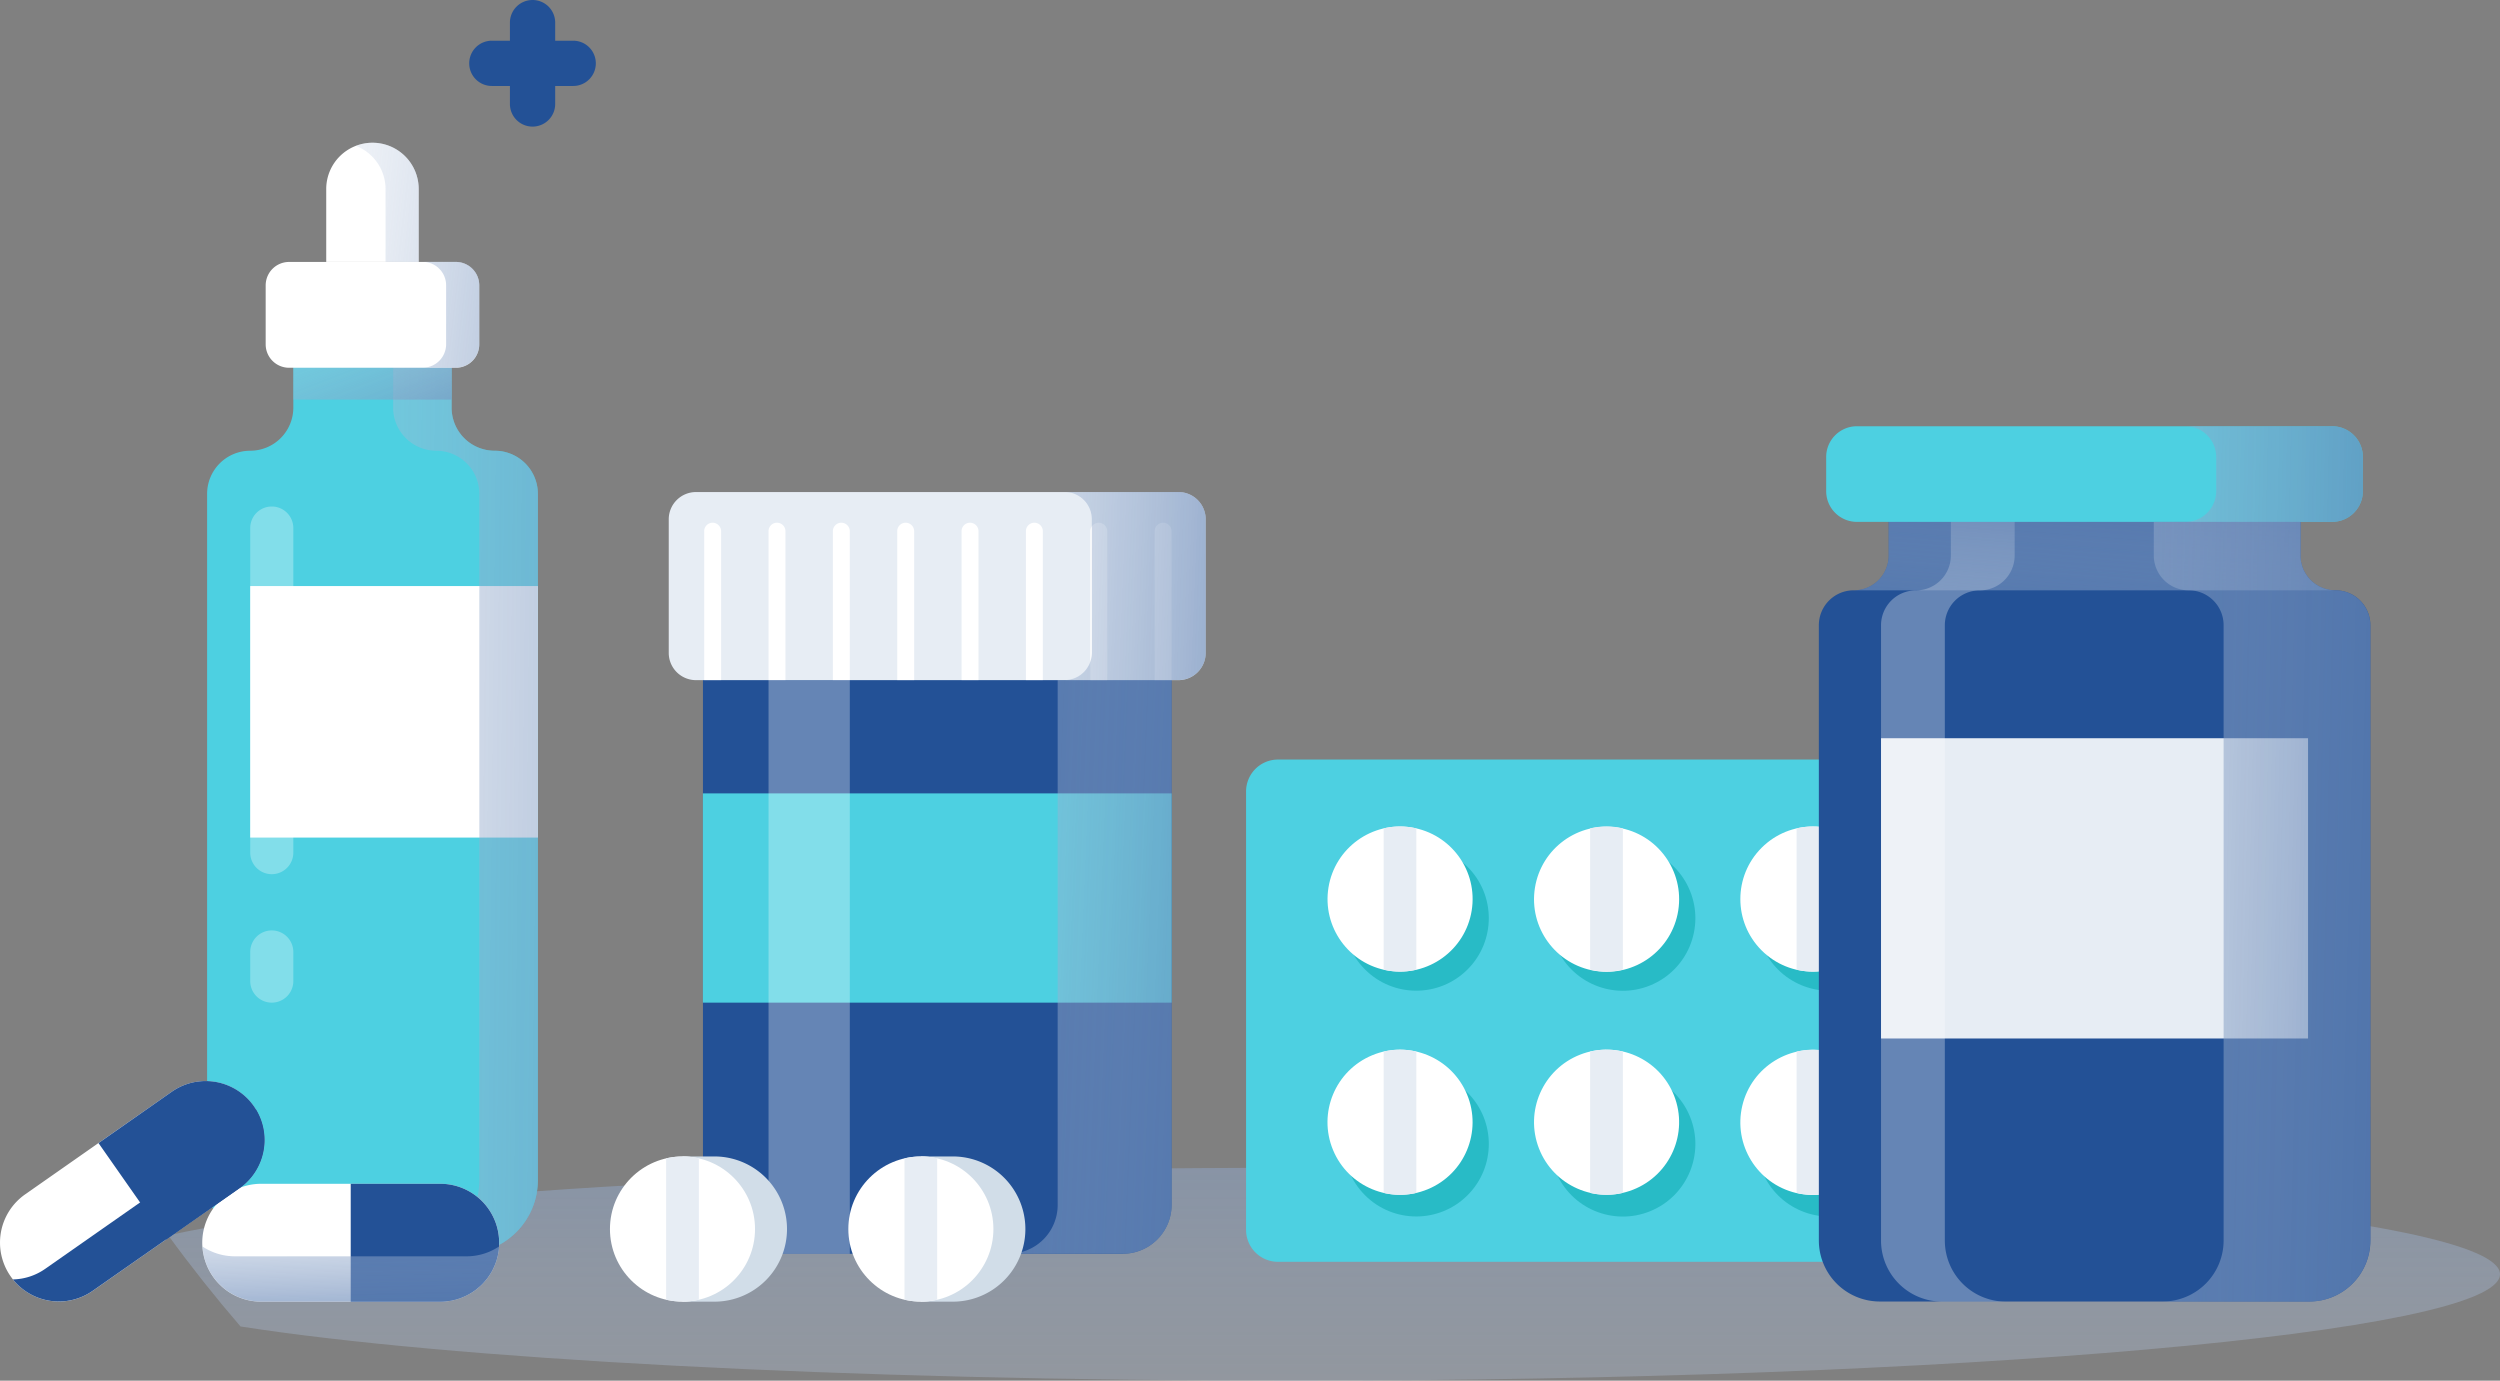 <svg xmlns="http://www.w3.org/2000/svg" xmlns:xlink="http://www.w3.org/1999/xlink" width="323.643" height="178.74" viewBox="0 0 323.643 178.74">
  <rect x="0" y="0" width="323.643" height="178.74" fill="#808080" stroke="none"/>
  <defs>
    <linearGradient id="linear-gradient" x1="0.5" y1="2.954" x2="0.5" y2="-2.873" gradientUnits="objectBoundingBox">
      <stop offset="0.002" stop-color="#fff" stop-opacity="0"/>
      <stop offset="1" stop-color="#235196"/>
    </linearGradient>
    <linearGradient id="linear-gradient-2" x1="-3.091" y1="0.272" x2="4.62" y2="0.799" xlink:href="#linear-gradient"/>
    <linearGradient id="linear-gradient-3" x1="-0.762" y1="-0.987" x2="2.099" y2="2.386" xlink:href="#linear-gradient"/>
    <linearGradient id="linear-gradient-4" x1="-3.024" y1="-0.242" x2="7.474" y2="2.006" xlink:href="#linear-gradient"/>
    <linearGradient id="linear-gradient-5" x1="-5.094" y1="-0.677" x2="6.58" y2="1.855" xlink:href="#linear-gradient"/>
    <linearGradient id="linear-gradient-6" x1="-1.396" y1="0.208" x2="2.25" y2="0.785" xlink:href="#linear-gradient"/>
    <linearGradient id="linear-gradient-7" x1="-0.045" y1="2.291" x2="0.961" y2="-0.808" xlink:href="#linear-gradient"/>
    <linearGradient id="linear-gradient-8" x1="-2.114" y1="0.256" x2="2.363" y2="0.683" xlink:href="#linear-gradient"/>
    <linearGradient id="linear-gradient-9" x1="0.196" y1="-2.606" x2="0.817" y2="2.952" xlink:href="#linear-gradient"/>
    <linearGradient id="linear-gradient-10" x1="3.689" y1="-10.796" x2="4.422" y2="-9.201" xlink:href="#linear-gradient"/>
  </defs>
  <g id="Objects" transform="translate(-239.277 -129.17)">
    <g id="XMLID_350_">
      <path id="XMLID_819_" d="M406.62,280.35c-66.19,0-122.77,3.63-145.56,8.75q4.44,6.09,9.35,11.79c26.81,4.19,77.76,7.02,136.21,7.02,86.32,0,156.3-6.17,156.3-13.78S492.94,280.35,406.62,280.35Z" fill="url(#linear-gradient)"/>
      <g id="XMLID_792_">
        <path id="XMLID_804_" d="M297.74,181.95V171.6H277.25v10.34a5.582,5.582,0,0,1-5.58,5.58h0a5.582,5.582,0,0,0-5.58,5.58v88.83a9.538,9.538,0,0,0,9.54,9.54h23.74a9.538,9.538,0,0,0,9.54-9.54V193.1a5.582,5.582,0,0,0-5.58-5.58h0A5.569,5.569,0,0,1,297.74,181.95Z" fill="#4dd0e1"/>
        <rect id="XMLID_803_" width="37.24" height="32.56" transform="translate(271.67 205.04)" fill="#fff"/>
        <path id="XMLID_802_" d="M303.33,187.53a5.582,5.582,0,0,1-5.58-5.58V171.6h-7.58v10.34a5.582,5.582,0,0,0,5.58,5.58h0a5.582,5.582,0,0,1,5.58,5.58v88.83a9.538,9.538,0,0,1-9.54,9.54h7.58a9.538,9.538,0,0,0,9.54-9.54V193.1A5.58,5.58,0,0,0,303.33,187.53Z" fill="url(#linear-gradient-2)"/>
        <rect id="XMLID_801_" width="20.49" height="9.3" transform="translate(277.25 171.6)" fill="url(#linear-gradient-3)"/>
        <g id="XMLID_798_">
          <path id="XMLID_800_" d="M298.29,176.78H276.7a3.034,3.034,0,0,1-3.03-3.03v-7.64a3.034,3.034,0,0,1,3.03-3.03h21.59a3.034,3.034,0,0,1,3.03,3.03v7.64A3.022,3.022,0,0,1,298.29,176.78Z" fill="#fff"/>
          <path id="XMLID_799_" d="M287.5,147.65h0a5.988,5.988,0,0,0-5.99,5.99v9.44h11.97v-9.44A5.986,5.986,0,0,0,287.5,147.65Z" fill="#fff"/>
        </g>
        <g id="XMLID_795_">
          <path id="XMLID_797_" d="M289.19,153.63v9.44h4.29v-9.44a5.988,5.988,0,0,0-5.99-5.99,6.133,6.133,0,0,0-2.15.41A6.005,6.005,0,0,1,289.19,153.63Z" fill="url(#linear-gradient-4)"/>
          <path id="XMLID_796_" d="M298.29,163.07H294a3.034,3.034,0,0,1,3.03,3.03v7.64a3.034,3.034,0,0,1-3.03,3.03h4.29a3.034,3.034,0,0,0,3.03-3.03V166.1A3.022,3.022,0,0,0,298.29,163.07Z" fill="url(#linear-gradient-5)"/>
        </g>
        <path id="XMLID_794_" d="M274.46,242.34h0a2.791,2.791,0,0,1-2.79-2.79V197.53a2.791,2.791,0,0,1,2.79-2.79h0a2.791,2.791,0,0,1,2.79,2.79v42.02A2.791,2.791,0,0,1,274.46,242.34Z" fill="#fff" opacity="0.3"/>
        <path id="XMLID_793_" d="M274.46,258.97h0a2.791,2.791,0,0,1-2.79-2.79v-3.77a2.791,2.791,0,0,1,2.79-2.79h0a2.791,2.791,0,0,1,2.79,2.79v3.77A2.791,2.791,0,0,1,274.46,258.97Z" fill="#fff" opacity="0.3"/>
      </g>
      <g id="XMLID_753_">
        <path id="XMLID_791_" d="M515.53,227.5H404.72a4.131,4.131,0,0,0-4.13,4.13v56.76a4.131,4.131,0,0,0,4.13,4.13H515.53a4.131,4.131,0,0,0,4.13-4.13V231.63A4.131,4.131,0,0,0,515.53,227.5Z" fill="#4dd0e1"/>
        <circle id="XMLID_790_" cx="9.39" cy="9.39" r="9.39" transform="translate(409.343 248.032) rotate(-45)" fill="#28bbc6"/>
        <circle id="XMLID_789_" cx="9.39" cy="9.39" r="9.39" transform="translate(409.345 277.261) rotate(-45)" fill="#28bbc6"/>
        <circle id="XMLID_788_" cx="9.39" cy="9.39" r="9.39" transform="matrix(0.925, -0.38, 0.38, 0.925, 437.11, 242.924)" fill="#28bbc6"/>
        <circle id="XMLID_787_" cx="9.39" cy="9.39" r="9.39" transform="matrix(0.925, -0.38, 0.38, 0.925, 437.111, 272.154)" fill="#28bbc6"/>
        <circle id="XMLID_786_" cx="9.39" cy="9.39" r="9.39" transform="matrix(0.925, -0.38, 0.38, 0.925, 463.84, 242.924)" fill="#28bbc6"/>
        <circle id="XMLID_785_" cx="9.39" cy="9.39" r="9.39" transform="matrix(0.925, -0.38, 0.38, 0.925, 463.842, 272.154)" fill="#28bbc6"/>
        <circle id="XMLID_784_" cx="9.39" cy="9.39" r="9.39" transform="matrix(0.925, -0.38, 0.38, 0.925, 490.571, 242.923)" fill="#28bbc6"/>
        <circle id="XMLID_783_" cx="9.39" cy="9.39" r="9.39" transform="matrix(0.925, -0.38, 0.38, 0.925, 490.572, 272.154)" fill="#28bbc6"/>
        <g id="XMLID_780_">
          <circle id="XMLID_782_" cx="9.39" cy="9.39" r="9.39" transform="translate(409.754 253.326) rotate(-80.782)" fill="#fff"/>
          <path id="XMLID_781_" d="M418.4,254.7a9.071,9.071,0,0,0,4.23,0V236.41a9.071,9.071,0,0,0-4.23,0Z" fill="#e7edf4"/>
        </g>
        <g id="XMLID_777_">
          <circle id="XMLID_779_" cx="9.39" cy="9.39" r="9.39" transform="translate(408.253 269.369) rotate(-22.5)" fill="#fff"/>
          <path id="XMLID_778_" d="M418.4,283.6a9.071,9.071,0,0,0,4.23,0V265.31a9.071,9.071,0,0,0-4.23,0Z" fill="#e7edf4"/>
        </g>
        <g id="XMLID_774_">
          <circle id="XMLID_776_" cx="9.39" cy="9.39" r="9.39" transform="matrix(0.156, -0.988, 0.988, 0.156, 436.518, 253.396)" fill="#fff"/>
          <path id="XMLID_775_" d="M445.13,254.7a9.114,9.114,0,0,0,4.24,0V236.41a9.114,9.114,0,0,0-4.24,0Z" fill="#e7edf4"/>
        </g>
        <g id="XMLID_771_">
          <circle id="XMLID_773_" cx="9.39" cy="9.39" r="9.39" transform="translate(435.095 269.117) rotate(-21.351)" fill="#fff"/>
          <path id="XMLID_772_" d="M445.13,283.6a9.114,9.114,0,0,0,4.24,0V265.31a9.114,9.114,0,0,0-4.24,0Z" fill="#e7edf4"/>
        </g>
        <g id="XMLID_768_">
          <circle id="XMLID_770_" cx="9.39" cy="9.39" r="9.39" transform="translate(460.688 245.562) rotate(-45)" fill="#fff"/>
          <path id="XMLID_769_" d="M471.86,254.7a9.114,9.114,0,0,0,4.24,0V236.41a9.114,9.114,0,0,0-4.24,0Z" fill="#e7edf4"/>
        </g>
        <g id="XMLID_760_">
          <circle id="XMLID_762_" cx="9.39" cy="9.39" r="9.39" transform="translate(462.665 281.445) rotate(-76.661)" fill="#fff"/>
          <path id="XMLID_761_" d="M471.86,283.6a9.114,9.114,0,0,0,4.24,0V265.31a9.114,9.114,0,0,0-4.24,0Z" fill="#e7edf4"/>
        </g>
        <g id="XMLID_757_">
          <circle id="XMLID_759_" cx="9.39" cy="9.39" r="9.39" transform="translate(489.936 253.307) rotate(-80.811)" fill="#fff"/>
          <path id="XMLID_758_" d="M498.59,254.7a9.114,9.114,0,0,0,4.24,0V236.41a9.114,9.114,0,0,0-4.24,0Z" fill="#e7edf4"/>
        </g>
        <g id="XMLID_754_">
          <circle id="XMLID_756_" cx="9.39" cy="9.39" r="9.39" transform="matrix(0.925, -0.38, 0.38, 0.925, 488.451, 269.346)" fill="#fff"/>
          <path id="XMLID_755_" d="M498.59,283.6a9.114,9.114,0,0,0,4.24,0V265.31a9.114,9.114,0,0,0-4.24,0Z" fill="#e7edf4"/>
        </g>
      </g>
      <g id="XMLID_739_">
        <g id="Group_269" data-name="Group 269">
          <path id="XMLID_18_" d="M308.22,145.56h0a2.928,2.928,0,0,1-2.93-2.93V132.1a2.928,2.928,0,0,1,2.93-2.93h0a2.928,2.928,0,0,1,2.93,2.93v10.53A2.928,2.928,0,0,1,308.22,145.56Z" fill="#235196"/>
          <path id="XMLID_17_" d="M300.02,137.37h0a2.928,2.928,0,0,1,2.93-2.93h10.53a2.928,2.928,0,0,1,2.93,2.93h0a2.928,2.928,0,0,1-2.93,2.93H302.95A2.928,2.928,0,0,1,300.02,137.37Z" fill="#235196"/>
        </g>
      </g>
      <g id="XMLID_552_">
        <path id="XMLID_623_" d="M384.63,291.48H336.59a6.31,6.31,0,0,1-6.31-6.31V207.98h60.67v77.19A6.331,6.331,0,0,1,384.63,291.48Z" fill="#235196"/>
        <path id="XMLID_622_" d="M391.83,217.22H329.38a3.529,3.529,0,0,1-3.53-3.53V196.4a3.529,3.529,0,0,1,3.53-3.53h62.45a3.529,3.529,0,0,1,3.53,3.53v17.29A3.529,3.529,0,0,1,391.83,217.22Z" fill="#e7edf4"/>
        <rect id="XMLID_621_" width="60.67" height="27.09" transform="translate(330.27 231.88)" fill="#4dd0e1"/>
        <g id="XMLID_555_">
          <path id="XMLID_620_" d="M331.53,196.84h0a1.093,1.093,0,0,0-1.09,1.09v19.28h2.19V197.93A1.108,1.108,0,0,0,331.53,196.84Z" fill="#fff"/>
          <path id="XMLID_619_" d="M339.86,196.84h0a1.093,1.093,0,0,0-1.09,1.09v19.28h2.19V197.93A1.1,1.1,0,0,0,339.86,196.84Z" fill="#fff"/>
          <path id="XMLID_618_" d="M348.19,196.84h0a1.093,1.093,0,0,0-1.09,1.09v19.28h2.19V197.93A1.1,1.1,0,0,0,348.19,196.84Z" fill="#fff"/>
          <path id="XMLID_560_" d="M356.52,196.84h0a1.093,1.093,0,0,0-1.09,1.09v19.28h2.19V197.93A1.1,1.1,0,0,0,356.52,196.84Z" fill="#fff"/>
          <path id="XMLID_559_" d="M364.85,196.84h0a1.093,1.093,0,0,0-1.09,1.09v19.28h2.19V197.93A1.1,1.1,0,0,0,364.85,196.84Z" fill="#fff"/>
          <path id="XMLID_558_" d="M373.18,196.84h0a1.093,1.093,0,0,0-1.09,1.09v19.28h2.19V197.93A1.1,1.1,0,0,0,373.18,196.84Z" fill="#fff"/>
          <path id="XMLID_557_" d="M381.52,196.84h0a1.093,1.093,0,0,0-1.09,1.09v19.28h2.19V197.93A1.108,1.108,0,0,0,381.52,196.84Z" fill="#fff"/>
          <path id="XMLID_556_" d="M389.85,196.84h0a1.093,1.093,0,0,0-1.09,1.09v19.28h2.19V197.93A1.108,1.108,0,0,0,389.85,196.84Z" fill="#fff"/>
        </g>
        <rect id="XMLID_554_" width="10.52" height="74.26" transform="translate(338.77 217.22)" fill="#fff" opacity="0.3"/>
        <path id="XMLID_553_" d="M391.83,192.86H377.09a3.529,3.529,0,0,1,3.53,3.53v17.29a3.529,3.529,0,0,1-3.53,3.53h-.89v67.95a6.31,6.31,0,0,1-6.31,6.31h14.75a6.31,6.31,0,0,0,6.31-6.31V217.21h.89a3.529,3.529,0,0,0,3.53-3.53V196.39A3.544,3.544,0,0,0,391.83,192.86Z" fill="url(#linear-gradient-6)"/>
      </g>
      <g id="XMLID_486_">
        <path id="XMLID_551_" d="M537.09,201.07v-10.4H483.78v10.4a4.515,4.515,0,0,1-4.52,4.52h0a4.515,4.515,0,0,0-4.52,4.52v79.65a7.9,7.9,0,0,0,7.9,7.9h55.6a7.9,7.9,0,0,0,7.9-7.9V210.11a4.515,4.515,0,0,0-4.52-4.52h0A4.517,4.517,0,0,1,537.09,201.07Z" fill="#235196"/>
        <rect id="XMLID_550_" width="55.28" height="38.87" transform="translate(482.79 224.74)" fill="#e7edf4"/>
        <path id="XMLID_549_" d="M491.05,289.77V210.12a4.515,4.515,0,0,1,4.52-4.52,4.515,4.515,0,0,0,4.52-4.52v-10.4h-8.26v10.4a4.515,4.515,0,0,1-4.52,4.52h0a4.515,4.515,0,0,0-4.52,4.52v79.65a7.9,7.9,0,0,0,7.9,7.9h8.26A7.9,7.9,0,0,1,491.05,289.77Z" fill="#fff" opacity="0.3"/>
        <path id="XMLID_548_" d="M537.09,201.07v-10.4H483.78v10.4a4.515,4.515,0,0,1-4.52,4.52h62.36A4.517,4.517,0,0,1,537.09,201.07Z" fill="url(#linear-gradient-7)"/>
        <path id="XMLID_488_" d="M541.19,196.73H479.67a3.978,3.978,0,0,1-3.98-3.98v-4.42a3.978,3.978,0,0,1,3.98-3.98h61.52a3.978,3.978,0,0,1,3.98,3.98v4.42A3.984,3.984,0,0,1,541.19,196.73Z" fill="#4dd0e1"/>
        <path id="XMLID_487_" d="M541.61,205.59h0a4.515,4.515,0,0,1-4.52-4.52v-4.34h4.1a3.978,3.978,0,0,0,3.98-3.98v-4.42a3.978,3.978,0,0,0-3.98-3.98H522.2a3.978,3.978,0,0,1,3.98,3.98v4.42a3.978,3.978,0,0,1-3.98,3.98h-4.1v4.34a4.515,4.515,0,0,0,4.52,4.52,4.515,4.515,0,0,1,4.52,4.52v79.65a7.9,7.9,0,0,1-7.9,7.9h18.99a7.9,7.9,0,0,0,7.9-7.9V210.11A4.522,4.522,0,0,0,541.61,205.59Z" fill="url(#linear-gradient-8)"/>
      </g>
      <g id="XMLID_482_">
        <path id="XMLID_485_" d="M362.62,278.88h-4.13v.97a9.385,9.385,0,0,0,0,16.86v.97h4.13a9.4,9.4,0,0,0,0-18.8Z" fill="#d1dde8"/>
        <circle id="XMLID_484_" cx="9.39" cy="9.39" r="9.39" transform="translate(349.1 278.89)" fill="#fff"/>
        <path id="XMLID_483_" d="M356.37,297.42a9.071,9.071,0,0,0,4.23,0V279.13a9.071,9.071,0,0,0-4.23,0Z" fill="#e7edf4"/>
      </g>
      <g id="XMLID_478_">
        <path id="XMLID_481_" d="M331.76,278.88h-4.13v.97a9.385,9.385,0,0,0,0,16.86v.97h4.13a9.4,9.4,0,0,0,0-18.8Z" fill="#d1dde8"/>
        <circle id="XMLID_480_" cx="9.39" cy="9.39" r="9.39" transform="translate(318.24 278.89)" fill="#fff"/>
        <path id="XMLID_479_" d="M325.51,297.42a9.114,9.114,0,0,0,4.24,0V279.13a9.114,9.114,0,0,0-4.24,0Z" fill="#e7edf4"/>
      </g>
      <g id="XMLID_417_">
        <path id="XMLID_420_" d="M296.27,282.42H273.09a7.629,7.629,0,0,0-7.63,7.63h0a7.629,7.629,0,0,0,7.63,7.63h23.18a7.629,7.629,0,0,0,7.63-7.63h0A7.629,7.629,0,0,0,296.27,282.42Z" fill="#fff"/>
        <path id="XMLID_419_" d="M296.27,282.42H284.68v15.25h11.59a7.625,7.625,0,1,0,0-15.25Z" fill="#235196"/>
        <path id="XMLID_418_" d="M299.66,291.81H269.7a7.6,7.6,0,0,1-4.21-1.27,7.624,7.624,0,0,0,7.6,7.13h23.18a7.624,7.624,0,0,0,7.6-7.13A7.57,7.57,0,0,1,299.66,291.81Z" fill="url(#linear-gradient-9)"/>
      </g>
      <g id="XMLID_413_">
        <path id="XMLID_416_" d="M261.52,270.5l-18.99,13.29a7.621,7.621,0,0,0-1.87,10.62h0a7.621,7.621,0,0,0,10.62,1.87L270.26,283a7.621,7.621,0,0,0,1.87-10.62h0A7.619,7.619,0,0,0,261.52,270.5Z" fill="#fff"/>
        <path id="XMLID_415_" d="M261.52,270.5l-9.49,6.65,8.75,12.5,9.49-6.65a7.629,7.629,0,0,0-8.75-12.5Z" fill="#235196"/>
        <path id="XMLID_414_" d="M269.68,276.25l-24.55,17.18a7.547,7.547,0,0,1-4.18,1.37,7.626,7.626,0,0,0,10.32,1.48L270.26,283a7.625,7.625,0,0,0,2.14-10.2A7.525,7.525,0,0,1,269.68,276.25Z" fill="url(#linear-gradient-10)"/>
      </g>
    </g>
  </g>
</svg>
